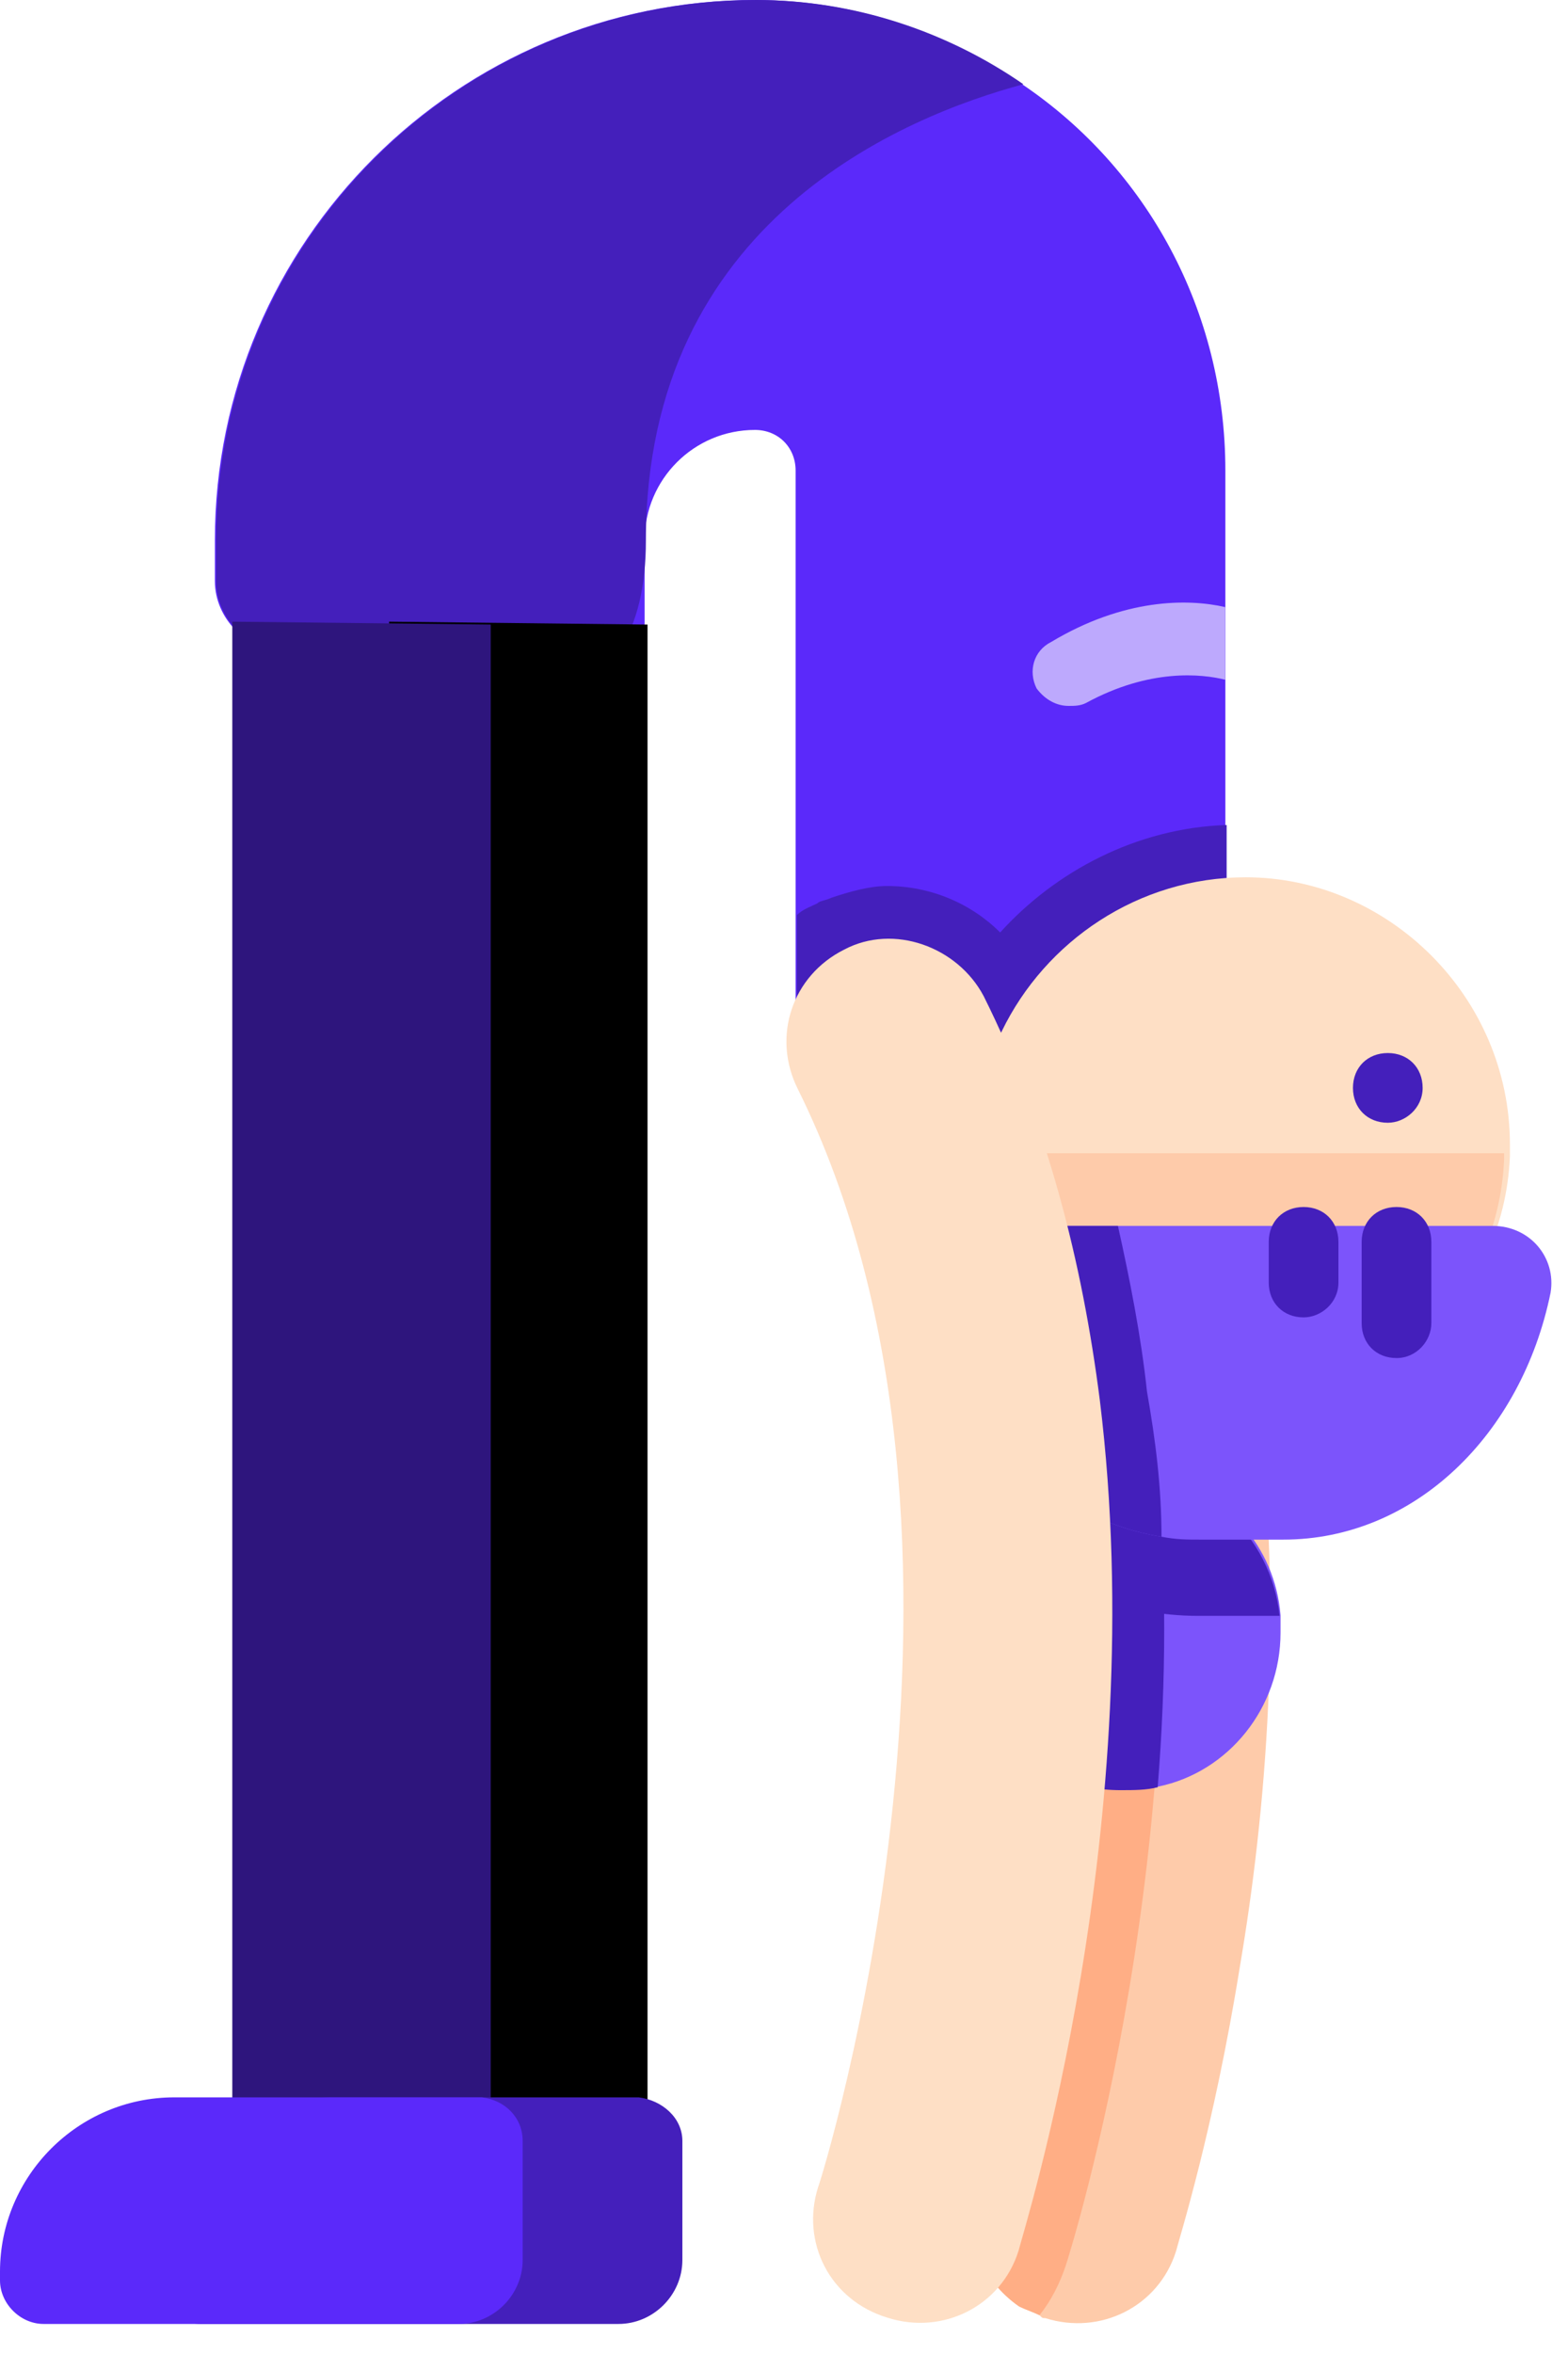 <?xml version="1.0" encoding="utf-8"?>
<!-- Generator: Adobe Illustrator 23.0.6, SVG Export Plug-In . SVG Version: 6.00 Build 0)  -->
<svg version="1.1" id="Calque_1" xmlns="http://www.w3.org/2000/svg" xmlns:xlink="http://www.w3.org/1999/xlink" x="0px" y="0px"
	 viewBox="0 0 54 81" style="enable-background:new 0 0 54 81;" xml:space="preserve">
<style type="text/css">
	.st0{fill:#FECBAA;}
	.st1{fill:#FFAE85;}
	.st2{fill:#5B29FA;}
	.st3{fill:#441FBB;}
	.st4{fill:#FEDFC5;}
	.st5{fill:#7C54FB;}
	.st6{fill:#2E157D;}
	.st7{fill:#BDA9FD;}
	.st8{fill:#F9CA1C;}
	.st9{fill:#3E0A18;}
	.st10{fill:#7D1531;}
	.st11{fill:#BB204A;}
	.st12{fill:#F92A62;}
	.st13{fill:#FA5581;}
	.st14{fill:#FB7FA1;}
	.st15{fill:#FDAAC0;}
	.st16{fill:#FED4E0;}
	.st17{fill:#170A3F;}
	.st18{fill:#9D7FFC;}
</style>
<title>yoga</title>
<g id="yoga" transform="translate(13, 0)">
	<path id="Path" class="st0" d="M29.7,67.7c-0.9,5.6-2.1,9.4-2.2,9.8c-0.6,1.9-2.6,2.9-4.5,2.3c-0.1,0-0.1,0-0.2-0.1
		c-0.2-0.1-0.5-0.2-0.7-0.3c-1.3-0.9-2-2.5-1.5-4.1c0,0,0.3-1.1,0.8-2.9c1.1-4.6,2.9-14,1.8-23.4c-0.5-3.9-1.5-7.9-3.3-11.5
		c-0.8-1.7-0.3-3.6,1.2-4.6c0.1-0.1,0.2-0.1,0.4-0.2c0.1-0.1,0.2-0.1,0.3-0.1l0,0c1.7-0.7,3.7,0.1,4.5,1.7c0.7,1.3,1.2,2.7,1.7,4.1
		c1.2,3.2,1.9,6.5,2.3,9.8C31.2,55.4,30.6,62.4,29.7,67.7z"/>
	<path class="st1" d="M23.7,78c-0.2,0.6-0.5,1.2-0.9,1.7c-0.2-0.1-0.5-0.2-0.7-0.3c-1.3-0.9-2-2.5-1.5-4.1c0,0,0.3-1.1,0.8-2.9
		c1.1-4.6,2.9-14,1.8-23.4c-0.5-3.9-1.5-7.9-3.3-11.5c-0.8-1.7-0.3-3.6,1.2-4.6c0.1-0.1,0.2-0.1,0.4-0.2c0.1-0.1,0.2-0.1,0.3-0.1
		c0.2,0.3,0.4,0.6,0.6,0.9c2.1,4.2,3.5,9.1,4.2,14.5C28.4,63,23.9,77.4,23.7,78z"/>
	<path class="st2" d="M29.2,16.2v19.5H14.4V16.2c0-0.8-0.6-1.4-1.4-1.4c-2.1,0-3.8,1.7-3.8,3.8v3.8H-3.2c-1.3,0-2.4-1.1-2.4-2.4
		v-1.4C-5.6,8.3,2.8,0,13,0c3.4,0,6.6,1.1,9.2,2.9C26.5,5.8,29.2,10.7,29.2,16.2z"/>
	<g id="Group" transform="translate(7.344, 0)">
		<path class="st3" d="M21.9,28.4v7.3H7.1v-4.2c0.2-0.2,0.5-0.3,0.7-0.4C7.9,31,8.1,31,8.3,30.9c0.6-0.2,1.3-0.4,1.9-0.4
			c1.5,0,2.9,0.6,3.9,1.6C16,30,18.8,28.5,21.9,28.4z"/>
		<path class="st3" d="M14.9,2.9c-4.1,1.1-13,4.7-13,15.7c0,1.6-0.3,2.8-0.9,3.8h-11.5c-1.3,0-2.4-1.1-2.4-2.4v-1.4
			C-12.9,8.3-4.5,0,5.7,0C9.1,0,12.3,1.1,14.9,2.9z"/>
	</g>
	<path class="st4" d="M39,39.4c0,0.1,0,0.2,0,0.2c0,0.1,0,0.1,0,0.2c-0.2,4.9-4.3,8.8-9.2,8.8c-1.9,0-3.6-0.6-5-1.5
		c-2.4-1.6-4-4.3-4.2-7.3c0-0.1,0-0.1,0-0.2c0-0.1,0-0.2,0-0.2c0-1.4,0.3-2.7,0.9-3.9c1.5-3.1,4.7-5.3,8.4-5.3
		C34.8,30.2,39,34.3,39,39.4z"/>
	<path class="st0" d="M20.5,39.7c0.1,0,0.3,0,0.4,0h17.5c0.1,0,0.3,0,0.4,0c0,0.1,0,0.1,0,0.2c-0.2,4.9-4.3,8.8-9.2,8.8
		c-5,0-9-3.9-9.2-8.8C20.5,39.8,20.5,39.7,20.5,39.7z"/>
	<path class="st5" d="M31.1,56.2c0,2.6-1.8,4.8-4.2,5.3c-0.4,0.1-0.8,0.1-1.2,0.1c-3,0-5.5-2.5-5.5-5.5c0-1.2,0.4-2.3,1.1-3.2
		c1-1.4,2.6-2.3,4.4-2.3c0.5,0,0.9,0.1,1.3,0.2c2.2,0.6,3.9,2.4,4.1,4.8C31.1,55.8,31.1,56,31.1,56.2z"/>
	<g transform="translate(32.969, 50.625)">
		<path class="st3" d="M-6.1,10.9C-6.5,11-6.9,11-7.4,11c-3,0-5.5-2.5-5.5-5.5c0-1.2,0.4-2.3,1.1-3.2c1-1.4,2.6-2.3,4.4-2.3
			c0.5,0,0.9,0.1,1.3,0.2C-5.8,3.6-5.8,7.2-6.1,10.9z"/>
		<path class="st3" d="M-1.9,5h-2.8c-2.6,0-5.1-1-7.1-2.7c1-1.4,2.6-2.3,4.4-2.3C-4.5,0.1-2.2,2.2-1.9,5z"/>
	</g>
	<path class="st5" d="M40.4,44.5c-1,4.9-4.7,8.5-9.2,8.5h-2.9c-0.4,0-0.8,0-1.3-0.1c-3.9-0.6-7-4-7.9-8.4c-0.2-1.2,0.6-2.3,1.8-2.3
		h17.5C39.7,42.2,40.6,43.3,40.4,44.5z"/>
	<path class="st3" d="M27,52.9c-3.9-0.6-7-4-7.9-8.4c-0.2-1.2,0.6-2.3,1.8-2.3h4.6c0.4,1.8,0.8,3.8,1,5.7C26.8,49.6,27,51.2,27,52.9
		z"/>
	<path d="M0.4,21.4v52.1c0,3.2,1.8,6,4.2,6.2c2.5,0.2,4.7-2.6,4.7-6V21.5L0.4,21.4L0.4,21.4z"/>
	<path class="st6" d="M-5,21.4v52.1c0,3.2,1.8,6,4.2,6.2c2.5,0.2,4.7-2.6,4.7-6V21.5L-5,21.4L-5,21.4z"/>
	<g transform="translate(26.875, 32.188)">
		<path class="st4" d="M-2.2,15c-2.4-1.6-4-4.3-4.2-7.3c0-0.1,0-0.1,0-0.2s0-0.2,0-0.2c0-1.4,0.3-2.7,0.9-3.9
			C-5,4.3-4.7,5.2-4.3,6.2C-3.3,9.1-2.6,12-2.2,15z"/>
		<path class="st4" d="M-2,16c1.8,14.6-2.6,28.5-2.8,29.3c-0.6,1.9-2.6,2.9-4.5,2.3c-2-0.6-3-2.6-2.4-4.5l0,0
			c0.1-0.2,7-22.3-0.7-37.8c-0.9-1.8-0.2-3.9,1.6-4.8C-9.1-0.4-6.9,0.4-6,2.1C-3.8,6.5-2.6,11.3-2,16z"/>
	</g>
	<path class="st7" d="M29.2,20.9v2.5c-0.8-0.2-2.6-0.4-4.8,0.8c-0.2,0.1-0.4,0.1-0.6,0.1c-0.4,0-0.8-0.2-1.1-0.6
		c-0.3-0.6-0.1-1.3,0.5-1.6C25.7,20.6,27.9,20.6,29.2,20.9z"/>
	<g transform="translate(43.594, 36.25)">
		<path class="st3" d="M-8.5,10.5c-0.7,0-1.2-0.5-1.2-1.2V6.5c0-0.7,0.5-1.2,1.2-1.2s1.2,0.5,1.2,1.2v2.8
			C-7.3,9.9-7.8,10.5-8.5,10.5z"/>
		<path class="st3" d="M-11.7,9.1c-0.7,0-1.2-0.5-1.2-1.2V6.5c0-0.7,0.5-1.2,1.2-1.2s1.2,0.5,1.2,1.2v1.4
			C-10.5,8.6-11.1,9.1-11.7,9.1z"/>
		<path class="st3" d="M-8.8,2.4c-0.7,0-1.2-0.5-1.2-1.2S-9.5,0-8.8,0l0,0c0.7,0,1.2,0.5,1.2,1.2S-8.2,2.4-8.8,2.4z"/>
	</g>
	<path class="st3" d="M10.5,73.7v4.1c0,1.2-1,2.2-2.2,2.2H-6.1c-0.8,0-1.5-0.7-1.5-1.5v-0.3c0-3.3,2.7-6,6-6H9
		C9.8,72.3,10.5,72.9,10.5,73.7z"/>
	<path class="st2" d="M5,73.7v4.1C5,79,4,80,2.8,80h-14.3c-0.8,0-1.5-0.7-1.5-1.5v-0.3c0-3.3,2.7-6,6-6H3.6C4.4,72.3,5,72.9,5,73.7z
		"/>
</g>
<rect x="111.5" y="21.4" class="st8" width="25.7" height="25.7"/>
<rect x="-121.8" y="93.1" class="st9" width="25.7" height="25.7"/>
<rect x="-84" y="93.1" class="st10" width="25.7" height="25.7"/>
<rect x="-43.6" y="93.1" class="st11" width="25.7" height="25.7"/>
<rect x="-8.5" y="93.1" class="st12" width="25.7" height="25.7"/>
<rect x="26.7" y="93.1" class="st13" width="25.7" height="25.7"/>
<rect x="70.3" y="93.1" class="st14" width="25.7" height="25.7"/>
<rect x="109.6" y="93.1" class="st15" width="25.7" height="25.7"/>
<rect x="159.7" y="93.1" class="st16" width="25.7" height="25.7"/>
<rect x="-126.2" y="-50.3" width="25.7" height="25.7"/>
<rect x="-88.4" y="-50.3" class="st17" width="25.7" height="25.7"/>
<rect x="-48" y="-50.3" class="st6" width="25.7" height="25.7"/>
<rect x="-12.9" y="-50.3" class="st3" width="25.7" height="25.7"/>
<rect x="22.3" y="-50.3" class="st2" width="25.7" height="25.7"/>
<rect x="65.9" y="-50.3" class="st5" width="25.7" height="25.7"/>
<rect x="105.2" y="-50.3" class="st18" width="25.7" height="25.7"/>
<rect x="155.3" y="-50.3" class="st7" width="25.7" height="25.7"/>
</svg>
